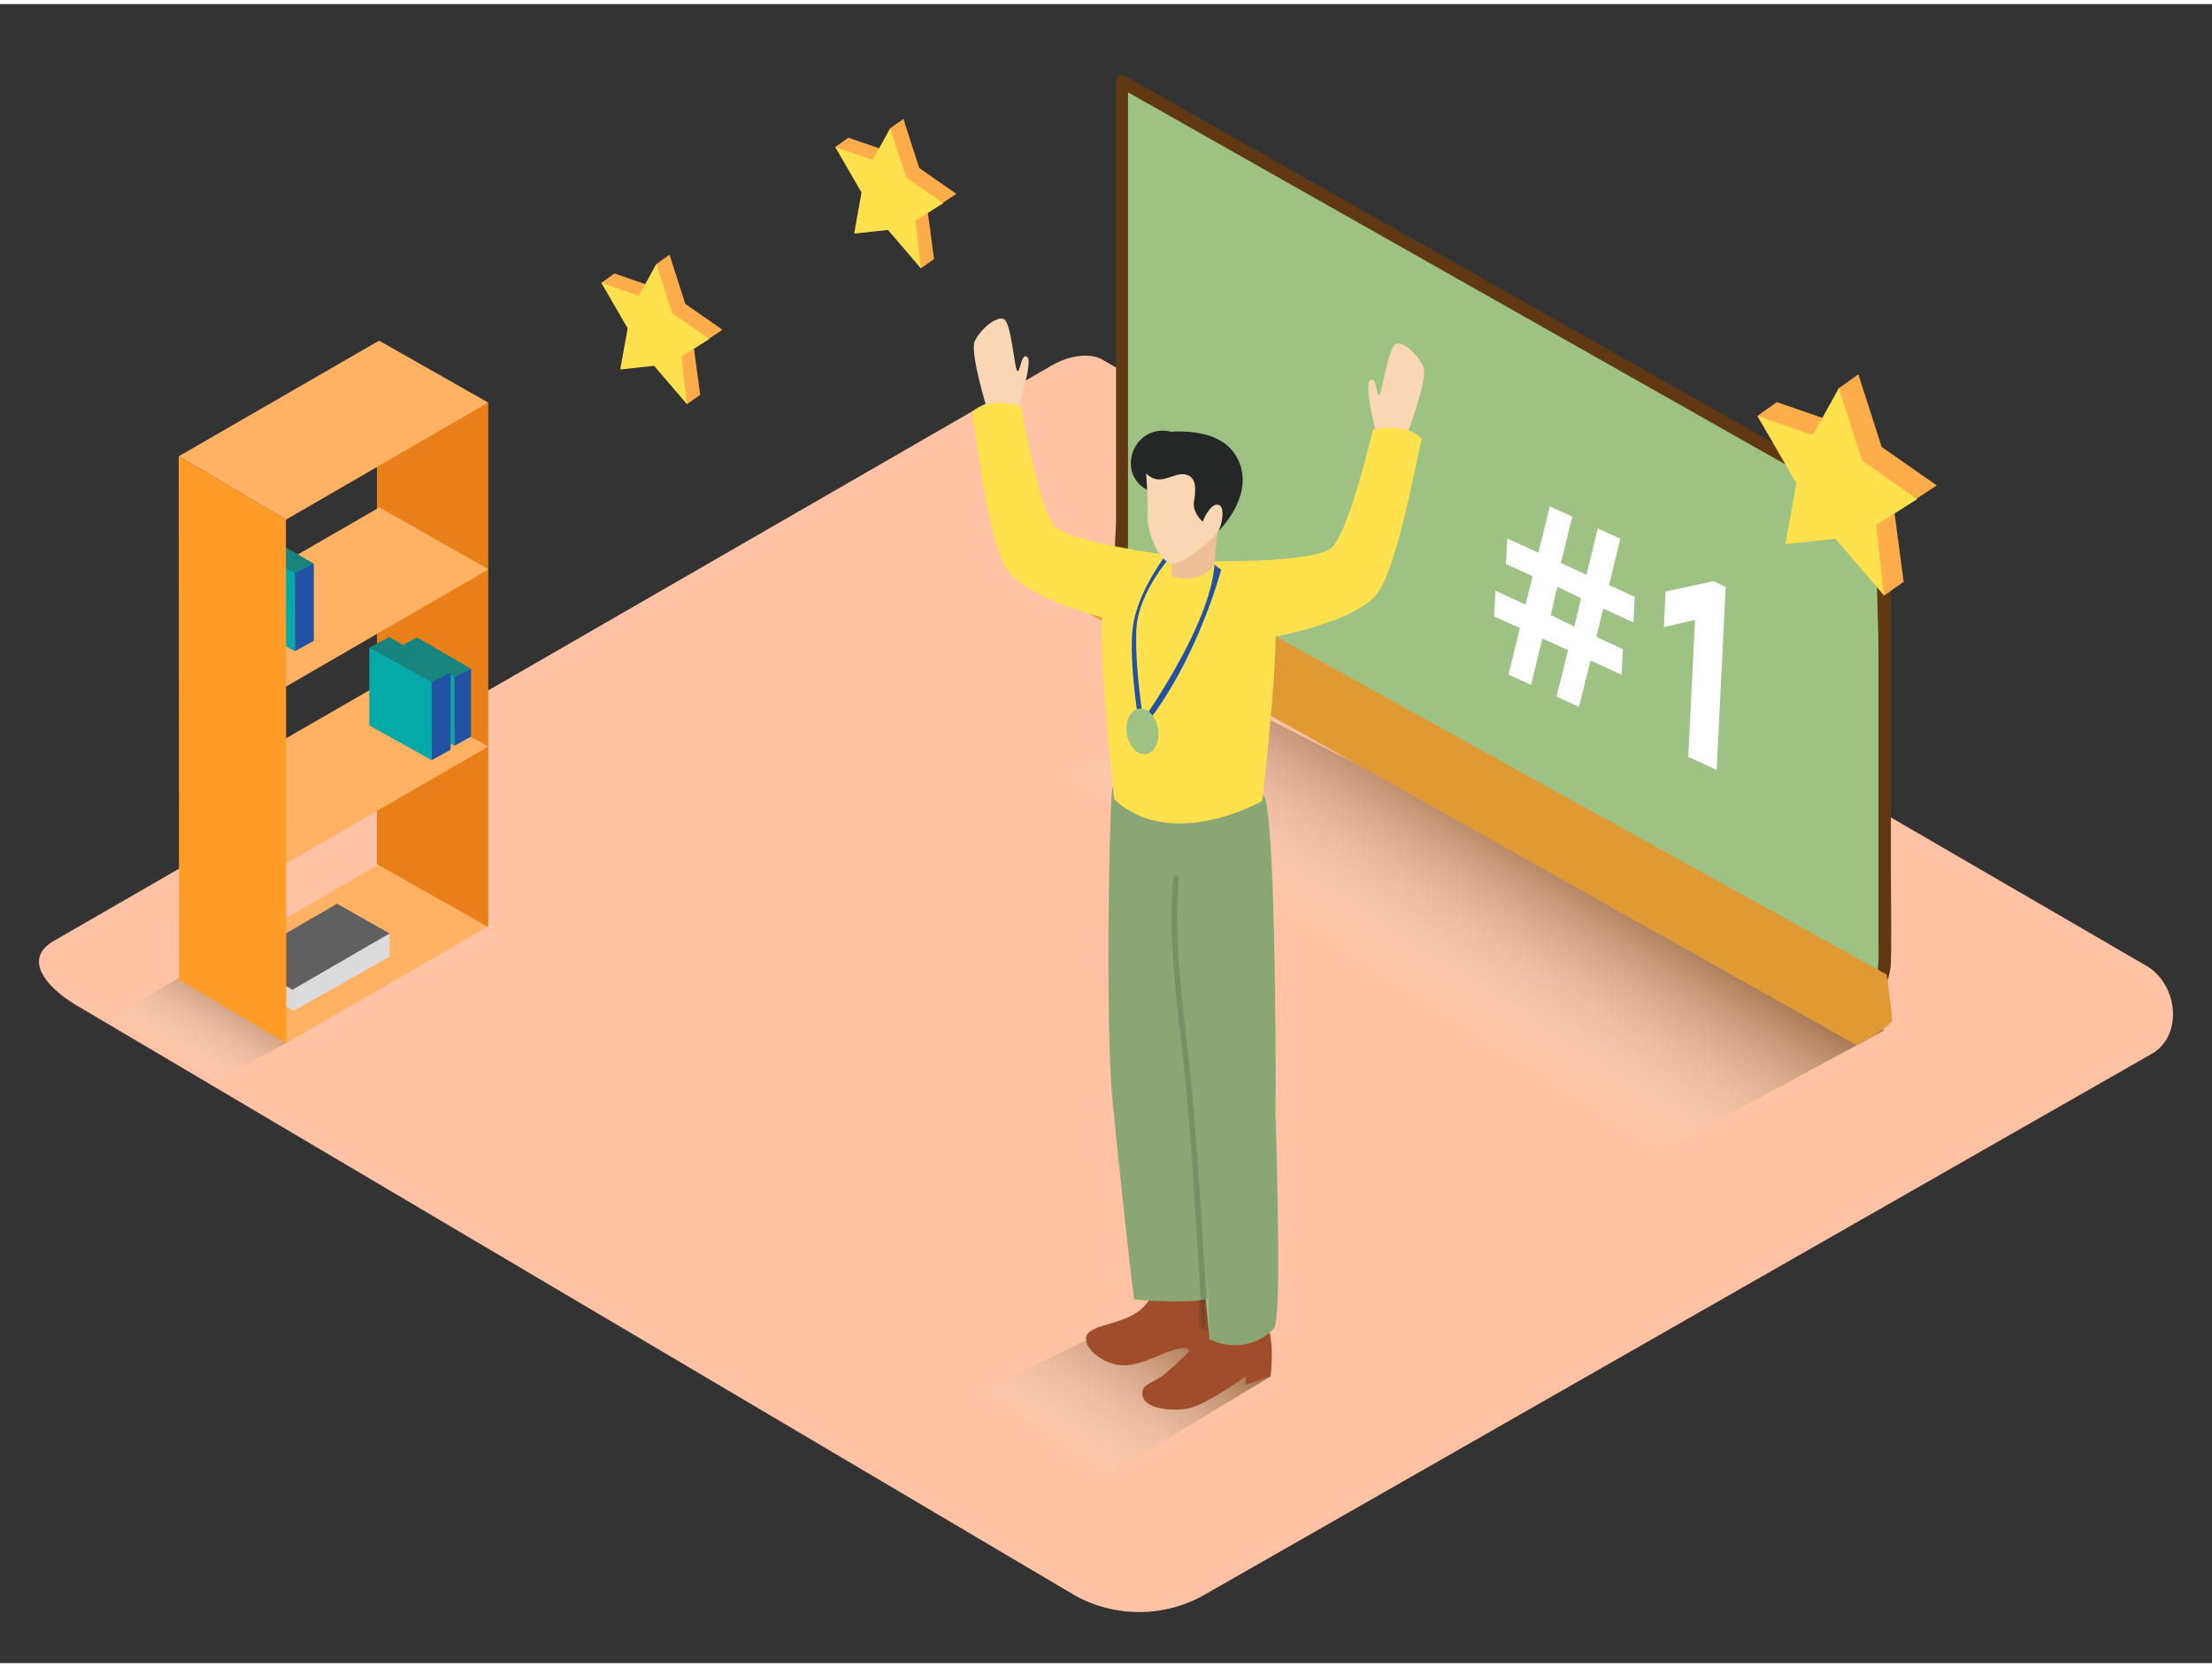 <svg xmlns="http://www.w3.org/2000/svg" xmlns:xlink="http://www.w3.org/1999/xlink" viewBox="0 0 400 300" width="406" height="306" class="illustration styles_illustrationTablet__1DWOa"><rect x="0" y="0" width="400" height="300" fill="#333333" stroke="none"/><defs><linearGradient id="linear-gradient" x1="254.14" y1="179.32" x2="273.75" y2="148.26" gradientUnits="userSpaceOnUse"><stop offset="0" stop-color="#fff" stop-opacity="0"></stop><stop offset="0.99" stop-color="#754c24"></stop></linearGradient><linearGradient id="linear-gradient-2" x1="193.59" y1="266.06" x2="210.91" y2="238.08" xlink:href="#linear-gradient"></linearGradient><linearGradient id="linear-gradient-3" x1="31.28" y1="192.92" x2="42.54" y2="174.73" xlink:href="#linear-gradient"></linearGradient></defs><title>PP</title><g style="isolation: isolate;"><g id="Layer_2" data-name="Layer 2"><path d="M194.28,287.7,14.56,181.48C8.84,178.27,3.93,173,9.51,169.53l180.37-104c2.71-1.68,6.82-2.78,9.57-1.18L388.11,173.89c5.72,3.32,6.75,12.6,1,15.93L218,287.53A23.9,23.9,0,0,1,194.28,287.7Z" fill="#ffc2a4"></path><path d="M222,125.37l-35.13,17.12,111.62,65.93,42.27-22.86C334.34,181.42,228.44,129.4,222,125.37Z" opacity="0.63" fill="url(#linear-gradient)" style="mix-blend-mode: multiply;"></path><path d="M213.19,233.42l-35.13,17.12,21.65,15.73,30.11-18.13C223.41,244,219.65,237.46,213.19,233.42Z" opacity="0.63" fill="url(#linear-gradient-2)" style="mix-blend-mode: multiply;"></path><path d="M42,170.46l-22.26,13,19.3,11.24,12.71-6.81C45.37,183.76,48.47,174.5,42,170.46Z" opacity="0.63" fill="url(#linear-gradient-3)" style="mix-blend-mode: multiply;"></path><path d="M340.74,92.08,202.85,14V102a6.58,6.58,0,0,0,3.34,5.73l124.73,70.58a6.58,6.58,0,0,0,9.82-5.73Z" fill="#9EC184"></path><path d="M333.16,178.27l-87.71-49.64c-12.57-7.11-26-13.54-38.06-21.54-4-2.66-3.41-6.22-3.41-10.38V14l-1.69,1L291,65.21l44.79,25.35c1.31.74,2.61,1.55,4,2.24.85.44.06.26-.1-.65a7.5,7.5,0,0,1,0,1.77c-.69,7.79,0,16,0,23.78v52.09c0,3.65.65,11.55-6.45,8.48-1.32-.57-2.46,1.37-1.14,1.94,5.71,2.46,9.71-1.54,9.84-7.1s0-11.12,0-16.67V92.08a1.13,1.13,0,0,0-.56-1l-121-68.48-16.87-9.55a1.14,1.14,0,0,0-1.69,1V92.84c0,4.66-1.36,11.8,2.75,15.08,2.65,2.12,6.1,3.56,9,5.23l22.16,12.54,58.7,33.22L332,180.21A1.13,1.13,0,0,0,333.16,178.27Z" fill="#603813"></path><path d="M200.87,97.84c-1.64-.07-7.86,2.79-7.86,2.79V108l142.7,80.23s6.45-3.41,6.45-4.53-1-8.22-1-8.22Z" fill="#e09a34"></path><polygon points="32.38 176.43 68.61 155.52 88.35 166.72 51.77 187.89 32.38 176.43" fill="#ffb164"></polygon><polyline points="70.44 168.06 70.44 172.25 53.09 182.03 43.55 176.4 43.55 172.73" fill="#dbdbdb"></polyline><polygon points="43.55 172.73 60.96 162.68 70.44 168.06 52.87 178.24 43.55 172.73" fill="#606060"></polygon><polygon points="68.16 81.94 88.29 72.06 88.29 166.89 68.16 155.52 68.16 81.94" fill="#e87f18"></polygon><polygon points="32.38 111.92 68.61 91.01 88.35 102.21 51.77 123.38 32.38 111.92" fill="#ffb164"></polygon><polygon points="56.75 101.18 45.63 94.74 42.05 96.69 53.17 103.82 56.75 101.18" fill="#19847e"></polygon><polygon points="53.32 102.92 53.32 117.02 42.05 110.73 42.05 96.69 53.32 102.92" fill="#04aaa8"></polygon><polyline points="53.32 102.92 56.75 101.18 56.75 115.13 53.32 117.02" fill="#2252a4"></polyline><polygon points="32.32 81.77 68.55 60.86 88.29 72.06 51.71 93.23 32.32 81.77" fill="#ffb164"></polygon><polygon points="32.32 143.97 68.55 123.06 88.29 134.26 51.71 155.43 32.32 143.97" fill="#ffb164"></polygon><polygon points="51.71 93.23 32.32 81.77 32.38 176.43 51.77 187.89 51.71 93.23" fill="#ff9c28"></polygon><polygon points="85.18 120.19 75.4 114.52 72.25 116.23 82.03 122.5 85.18 120.19" fill="#19847e"></polygon><polygon points="82.17 121.72 82.17 134.12 72.25 128.58 72.25 116.23 82.17 121.72" fill="#04aaa8"></polygon><polyline points="82.17 121.72 85.18 120.19 85.18 132.46 82.17 134.12" fill="#2252a4"></polyline><polygon points="81.49 120.89 70.37 114.44 66.78 116.39 77.91 123.52 81.49 120.89" fill="#19847e"></polygon><polygon points="78.06 122.63 78.06 136.72 66.78 130.43 66.78 116.39 78.06 122.63" fill="#04aaa8"></polygon><polyline points="78.06 122.63 81.49 120.89 81.49 134.83 78.06 136.72" fill="#2252a4"></polyline><path d="M184.12,73s2.74-8.41,1.62-9.21-1.27,3.11-1.8,2.52-1.07-8.7-2.41-9.34-4.31,1.89-5.26,4,2.33,12.56,2.33,12.56S182.65,76.42,184.12,73Z" fill="#f9d7b4"></path><path d="M191,94.68c-2.4-1.88-5-14.38-6.35-22-3.13-.84-6.56-1-8.89,1.07,1.27,8.24,3.33,24.8,6.64,28.92,4.42,5.49,19.25,8.88,19.25,8.88l8.62-12.05S194.49,97.41,191,94.68Z" fill="#ffe14d"></path><path d="M205.78,236.46c3.35-2.43,2.67-5.34,2.67-5.34l11.15.93c.17,4.33.09,8.65.19,13l-4-.34L214.67,243c-3.43,0-6.24,2.42-10.26,3.07s-8.31-2.59-8-4.93S202.43,238.89,205.78,236.46Z" fill="#a04e2a"></path><path d="M218.35,240.3s-6.13,6.33-8.29,7.84-3.95,1.51-3.39,3.68,5,2.65,8,2.17,9.31-4.94,10.56-5.84v1.51l4.54-1.51s1-8.48-1.36-10" fill="#a04e2a"></path><path d="M218.59,145.37l-17.32-3.67c-.58-2-1.4,41.31-.17,55.53.49,5.62,3,29.41,4,37,4.43.42,10.8.57,13.23-.11C219.09,212.46,218.59,145.37,218.59,145.37Z" fill="#9EC184"></path><path d="M209.13,147.41l19.22-4.35c2.4-.25,2.43,54.54,2.29,57.26,0,.37,0,.73,0,1.1a.46.46,0,0,0,.08.3c.45,18,.88,36.51-.41,37.87a10.05,10.05,0,0,1-11.58,1.84s-6.73-68.34-7.93-75.13A124.6,124.6,0,0,1,209.13,147.41Z" fill="#9EC184"></path><path d="M230.68,201.72a.46.46,0,0,1-.08-.3c0-.37,0-.73,0-1.1.14-2.72.1-57.52-2.29-57.26l-9.75,3.71c0-.91,0-1.4,0-1.4l-17.32-3.67c-.58-2-1.4,41.31-.17,55.53.49,5.62,3,29.41,4,37a66.77,66.77,0,0,0,11.69.16q0,2.3,0,4.61a.5.5,0,0,0,1,0q0-2.38,0-4.76l.54-.12c0-1,.07-2.09.1-3.26.18,6.32.29,10.55.29,10.55a10.05,10.05,0,0,0,11.58-1.84C231.56,238.23,231.13,219.74,230.68,201.72Z" fill="#252726" opacity="0.17"></path><path d="M219.47,100.76s.53.21,1.37.6c2.7,1.26,8.55,4.39,9.55,8.33,1.31,5.15-2.16,34.42-2.16,34.42s-16.37,9.33-26.74-.31c0,0-3.3-28.92-2-35.6s6-8.93,10.75-8.65" fill="#ffe14d"></path><path d="M220.13,95.63l-.53,5.74s-2.4,3.9-7.79,2l.15-5.82" fill="#efc095"></path><path d="M206.84,78.27a5.71,5.71,0,0,1,5-.91,3.93,3.93,0,0,1,.48-.06c4.58-.13,9.8.78,11.76,5.52s-.92,9.61-4.1,12.89c-2.55,2.62-6.14-.08-6-3a5.12,5.12,0,0,1-3.09-4.4,5.74,5.74,0,0,1-4-.8,5.43,5.43,0,0,1-2.21-3A6,6,0,0,1,206.84,78.27Z" fill="#252726"></path><path d="M207.27,84.86s.38,5.57.25,7.74,1.4,6.94,3.61,8.35,8.3-4.51,9-5.32,1.63-4.84.13-5.1-2.78,3.06-2.78,3.06-1.91-1.6-1.56-3.7.51-4.49-1.67-4.85S209.68,87.4,207.27,84.86Z" fill="#f9d7b4"></path><path d="M248.79,77.28s-2.22-8.56-1-9.29,1.08,3.18,1.64,2.63,1.61-8.62,3-9.18,4.19,2.15,5,4.27-3.1,12.4-3.1,12.4S250.06,80.76,248.79,77.28Z" fill="#f9d7b4"></path><path d="M240.59,98.47c2.51-1.73,5.86-14,7.69-21.52,3.18-.65,6.61-.58,8.8,1.61-1.77,8.15-4.85,24.55-8.4,28.46-4.75,5.21-19.76,7.68-19.76,7.68l-9.46-13.94S237,101,240.59,98.47Z" fill="#ffe14d"></path><path d="M215.71,198.39c-1.12-13.34-3.69-26.93-2.56-40.33.05-.64-.95-.64-1,0-1.13,13.4,1.44,27,2.56,40.33,1.15,13.68,1.94,27.38,2.73,41.08,0,.64,1,.64,1,0C217.65,225.77,216.86,212.06,215.71,198.39Z" fill="#252726" opacity="0.17"></path><polygon points="121.07 45.33 123.92 54.2 130.64 58.89 125.49 62.3 126.61 70.66 120.66 63.73 114.55 64.38 115.88 56.95 111.12 48.72 117.89 51.06 121.07 45.33" fill="#ffad4a"></polygon><polyline points="124.22 72.34 126.61 70.66 122.78 59.5 121.07 45.33 118.69 47.01 116.41 52.07 111.12 48.72 108.74 50.4" fill="#ffad4a"></polyline><polygon points="118.69 47.01 121.54 55.88 128.26 60.57 123.25 63.71 124.22 72.34 118.28 65.41 112.16 66.07 113.5 58.63 108.74 50.4 115.51 52.74 118.69 47.01" fill="#ffe14d"></polygon><polygon points="163.37 20.77 166.22 29.64 172.94 34.32 167.79 37.74 168.9 46.1 162.96 39.16 156.84 39.82 158.17 32.38 153.42 24.16 160.19 26.5 163.37 20.77" fill="#ffad4a"></polygon><polyline points="166.52 47.78 168.9 46.1 165.07 34.94 163.37 20.77 160.98 22.45 158.7 27.5 153.42 24.16 151.03 25.84" fill="#ffad4a"></polyline><polygon points="160.98 22.45 163.84 31.32 170.56 36 165.55 39.15 166.52 47.78 160.57 40.84 154.46 41.5 155.79 34.07 151.03 25.84 157.81 28.18 160.98 22.45" fill="#ffe14d"></polygon><polygon points="336.05 66.96 340.27 80.09 350.22 87.03 342.59 92.09 344.24 104.47 335.44 94.2 326.38 95.17 328.36 84.16 321.31 71.98 331.34 75.44 336.05 66.96" fill="#ffad4a"></polygon><polyline points="340.71 106.96 344.24 104.47 338.57 87.94 336.05 66.96 332.52 69.45 329.14 76.93 321.31 71.98 317.79 74.47" fill="#ffad4a"></polyline><polygon points="332.52 69.45 336.74 82.58 346.69 89.52 339.27 94.17 340.71 106.96 331.91 96.69 322.86 97.66 324.83 86.66 317.79 74.47 327.81 77.94 332.52 69.45" fill="#ffe14d"></polygon><path d="M219.6,101.37c-.66,10.84-12.87,28-12.87,28s-1.55-9.62-1.24-16.3c.23-5.12,3.82-10.2,5.49-12.3a3,3,0,0,1-.61-.52c-1.52,2.14-5.14,7.74-5.6,13.12-.59,6.83,1.42,18.16,1.42,18.16,10.11-12,14.63-29.25,14.63-29.25Z" fill="#2252a4"></path><ellipse cx="206.59" cy="131.52" rx="2.85" ry="4.16" transform="translate(-17.57 32.88) rotate(-8.73)" fill="#9EC184"></ellipse><polygon points="295.38 111.82 289.92 109.32 288.67 114.44 293.47 116.64 293.24 121.28 287.62 118.7 285.54 127.08 281.47 125.22 283.55 116.84 278.91 114.71 276.87 123.11 272.8 121.24 274.84 112.84 270.19 110.72 270.42 106.09 275.88 108.59 277.13 103.46 272.33 101.26 272.56 96.63 278.18 99.2 280.26 90.83 284.33 92.7 282.25 101.07 286.89 103.2 288.93 94.81 293 96.67 290.96 105.06 295.61 107.19 295.38 111.82" fill="#fff"></polygon><polygon points="284.71 112.58 280.43 110.48 281.61 105.35 285.89 107.45 284.71 112.58" fill="#9EC184"></polygon><polygon points="312.06 105.4 310.43 138.47 305.29 136.13 306.52 111.36 300.88 112.64 301.19 106.22 309.82 104.37 312.06 105.4" fill="#fff"></polygon></g></g></svg>